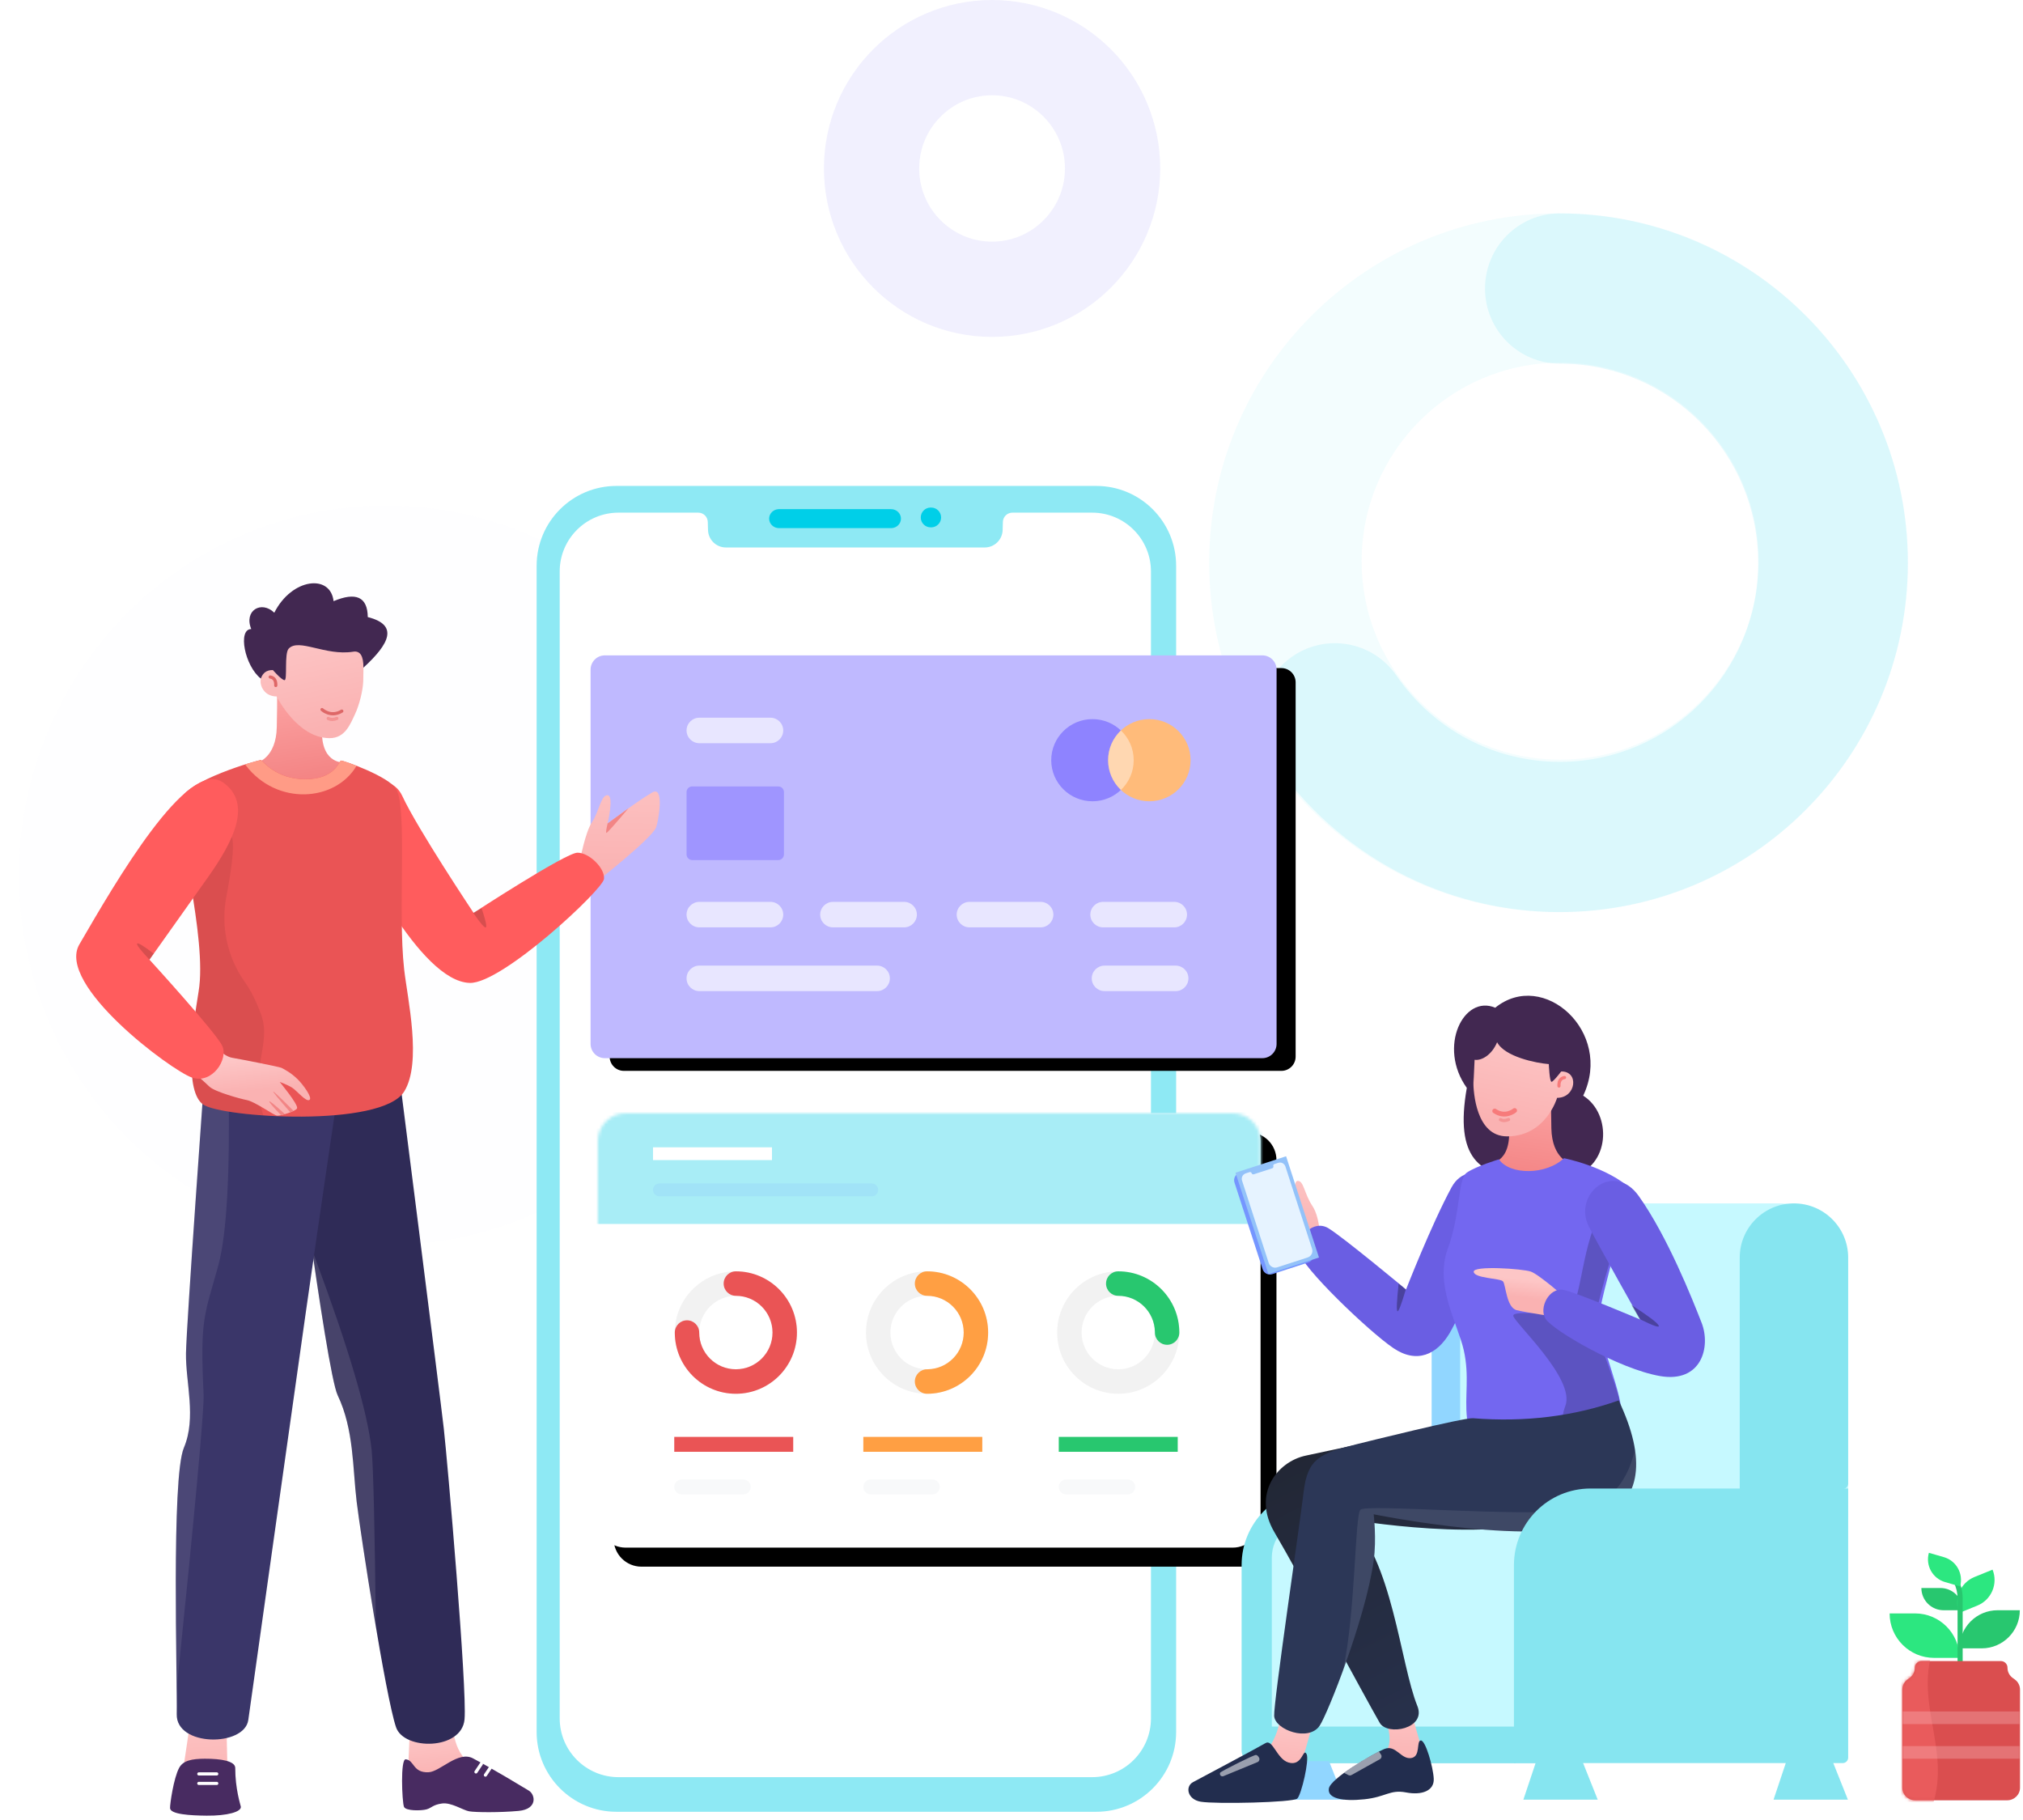 <svg height="573" viewBox="0 0 637 573" width="637" xmlns="http://www.w3.org/2000/svg" xmlns:xlink="http://www.w3.org/1999/xlink"><defs><filter id="a" height="105.2%" width="105.2%" x="-2.6%" y="-2.6%"><feGaussianBlur in="SourceGraphic" stdDeviation="2"/></filter><path id="b" d="m18.522 0h25.108c1.623 0 2.952 1.291 2.999 2.913l.074 2.57c.088 3.054 2.589 5.483 5.644 5.483h81.484c3.055 0 5.556-2.43 5.644-5.483l.074-2.57c.047-1.622 1.376-2.913 2.999-2.913h25.108c10.229 0 18.522 8.293 18.522 18.522v361.099c0 10.229-8.293 18.522-18.522 18.522h-149.135c-10.229 0-18.522-8.293-18.522-18.522v-361.099c0-10.229 8.293-18.522 18.522-18.522z"/><path id="c" d="m8.757 0h191.188c4.836 0 8.757 3.921 8.757 8.757v119.254c0 4.836-3.921 8.757-8.757 8.757h-191.188c-4.836 0-8.757-3.921-8.757-8.757v-119.254c0-4.836 3.921-8.757 8.757-8.757z"/><filter id="d" height="147.5%" width="131.1%" x="-13.2%" y="-20.1%"><feOffset dx="5" dy="5" in="SourceAlpha" result="shadowOffsetOuter1"/><feGaussianBlur in="shadowOffsetOuter1" result="shadowBlurOuter1" stdDeviation="10"/><feColorMatrix in="shadowBlurOuter1" result="shadowMatrixOuter1" type="matrix" values="0 0 0 0 0.076   0 0 0 0 0.583   0 0 0 0 0.879  0 0 0 0.229 0"/><feOffset dx="0" dy="1" in="SourceAlpha" result="shadowOffsetOuter2"/><feGaussianBlur in="shadowOffsetOuter2" result="shadowBlurOuter2" stdDeviation="5.5"/><feColorMatrix in="shadowBlurOuter2" result="shadowMatrixOuter2" type="matrix" values="0 0 0 0 0.504   0 0 0 0 0.7   0 0 0 0 1  0 0 0 0.234 0"/><feMerge><feMergeNode in="shadowMatrixOuter1"/><feMergeNode in="shadowMatrixOuter2"/></feMerge></filter><path id="e" d="m4.477 0h207.051c2.472 0 4.477 2.01 4.477 4.489v117.843c0 2.479-2.004 4.489-4.477 4.489h-207.051c-2.472 0-4.477-2.01-4.477-4.489v-117.843c0-2.479 2.004-4.489 4.477-4.489z"/><filter id="f" height="137.8%" width="122.2%" x="-8.3%" y="-15.8%"><feOffset dx="6" dy="4" in="SourceAlpha" result="shadowOffsetOuter1"/><feGaussianBlur in="shadowOffsetOuter1" result="shadowBlurOuter1" stdDeviation="7"/><feColorMatrix in="shadowBlurOuter1" type="matrix" values="0 0 0 0 0.019   0 0 0 0 0.019   0 0 0 0 0.019  0 0 0 0.11 0"/></filter><linearGradient id="g"><stop offset="0" stop-color="#fdc6c6"/><stop offset="1" stop-color="#fab2b2"/></linearGradient><linearGradient id="h" x1="42.314%" x2="50%" xlink:href="#g" y1="12.634%" y2="69.619%"/><linearGradient id="i" x1="46.204%" x2="50%" xlink:href="#g" y1="-28.186%" y2="91.05%"/><linearGradient id="j"><stop offset="0" stop-color="#ffafaf"/><stop offset="1" stop-color="#f07777"/></linearGradient><linearGradient id="k" x1="44.814%" x2="62.814%" xlink:href="#j" y1="-28.186%" y2="121.547%"/><linearGradient id="l" x1="31.713%" x2="55.144%" xlink:href="#g" y1="-6.917%" y2="91.235%"/><linearGradient id="m" x1="45.013%" x2="50%" xlink:href="#g" y1="-28.186%" y2="91.05%"/><linearGradient id="n" x1="42.314%" x2="50%" xlink:href="#g" y1="21.163%" y2="65.141%"/><linearGradient id="o" x1="45.136%" x2="62.018%" xlink:href="#j" y1="-28.186%" y2="121.547%"/><linearGradient id="p" x1="31.713%" x2="55.144%" xlink:href="#g" y1="-6.206%" y2="90.72%"/><linearGradient id="q" x1="42.314%" x2="50%" xlink:href="#g" y1="-3.86%" y2="78.278%"/><linearGradient id="r" x1="28.503%" x2="77.061%" y1="98.643%" y2="9.204%"><stop offset="0" stop-color="#28324f"/><stop offset="1" stop-color="#222735"/></linearGradient><linearGradient id="s" x1="44.359%" x2="50%" xlink:href="#g" y1="-28.186%" y2="91.05%"/><linearGradient id="t" x1="42.314%" x2="50%" xlink:href="#g" y1="28.062%" y2="61.518%"/><linearGradient id="u" x1="42.314%" x2="50%" xlink:href="#g" y1="8.536%" y2="71.77%"/><path id="v" d="m6.059 0h24.946c1.165 0 2.11.925 2.11 2.067v.059c0 1.262.613 2.449 1.651 3.197l.647.466c1.038.748 1.651 1.934 1.651 3.197v30.888c0 2.191-1.814 3.967-4.051 3.967h-28.963c-2.237 0-4.051-1.776-4.051-3.967v-30.888c0-1.262.613-2.449 1.651-3.197l.647-.466c.969-.698 1.568-1.778 1.643-2.945l.008-.31c0-1.141.945-2.067 2.11-2.067z"/><mask id="w" fill="#fff"><use fill="#fff" fill-rule="evenodd" xlink:href="#b"/></mask><mask id="x" fill="#fff"><use fill="#fff" fill-rule="evenodd" xlink:href="#c"/></mask><mask id="y" fill="#fff"><use fill="#fff" fill-rule="evenodd" xlink:href="#v"/></mask></defs><g fill="none" fill-rule="evenodd"><g transform="translate(6 15)"><ellipse cx="115.531" cy="260.607" fill="#7367f0" filter="url(#a)" opacity=".1" rx="115.531" ry="116.393"/><path d="m484.75 52.185c-60.751 0-110 49.249-110 110 0 60.751 49.249 110 110 110s110-49.249 110-110c0-60.751-49.249-110-110-110zm.5 47c34.518 0 62.5 27.982 62.5 62.5s-27.982 62.5-62.5 62.5-62.5-27.982-62.5-62.5 27.982-62.5 62.5-62.5z" fill="#00cfe8" fill-rule="nonzero" opacity=".05"/><ellipse cx="306.383" cy="38.041" opacity=".1" rx="37.944" ry="38.041" stroke="#7367f0" stroke-width="30"/><path d="m485.165 52.185c60.522 0 109.585 49.249 109.585 110 0 60.751-49.063 110-109.585 110-36.461 0-69.928-18.033-90.242-47.58-7.393-10.753-4.702-25.485 6.011-32.906 10.605-7.346 25.096-4.772 32.558 5.713l.224.32c11.606 16.882 30.647 27.141 51.45 27.141 34.491 0 62.452-28.066 62.452-62.688 0-34.276-27.404-62.126-61.419-62.68l-1.033-.008c-13.016 0-23.567-10.591-23.567-23.656 0-13.065 10.551-23.656 23.567-23.656z" fill="#00cfe8" fill-rule="nonzero" opacity=".1"/></g><g transform="translate(168.975 153)"><path d="m25.137 0h151.09c13.883 0 25.137 11.254 25.137 25.137v367.186c0 13.883-11.254 25.137-25.137 25.137h-151.09c-13.883 0-25.137-11.254-25.137-25.137v-367.186c0-13.883 11.254-25.137 25.137-25.137z" fill="#8ee9f4"/><g transform="translate(7.262 8.412)"><use fill="#fff" xlink:href="#b"/><g fill="#e97eff" fill-opacity=".549"><ellipse cx="70.585" cy="242.325" mask="url(#w)" rx="15.969" ry="15.951"/><path d="m27.913 68.354h131.754c2.891 0 5.234 2.343 5.234 5.234s-2.343 5.234-5.234 5.234h-131.754c-2.891 0-5.234-2.343-5.234-5.234s2.343-5.234 5.234-5.234z" mask="url(#w)"/></g></g><g fill="#00cfe8" fill-rule="nonzero"><path d="m111.597 7.308c1.723 0 3.119 1.339 3.119 2.991 0 1.615-1.335 2.931-3.005 2.989l-.114.002h-35.267c-1.723 0-3.119-1.339-3.119-2.991 0-1.615 1.335-2.931 3.005-2.989l.114-.002z"/><path d="m124.236 6.81c1.723 0 3.119 1.395 3.119 3.116 0 1.682-1.335 3.053-3.005 3.113l-.114.002h-.164c-1.723 0-3.119-1.395-3.119-3.116 0-1.682 1.335-3.053 3.005-3.113l.114-.002z"/></g></g><g transform="translate(188.229 350.514)"><use fill="#000" filter="url(#d)" xlink:href="#c"/><use fill="#fff" fill-rule="evenodd" xlink:href="#c"/><path d="m-4.682-5.363h218.736v40.226h-218.736z" fill="#a8edf6" mask="url(#x)"/><path d="m19.403 22.124h66.883c1.111 0 2.011.9 2.011 2.011s-.9 2.011-2.011 2.011h-66.883c-1.111 0-2.011-.9-2.011-2.011s.9-2.011 2.011-2.011z" fill="#6fa3ff" mask="url(#x)" opacity=".366"/><path d="m17.392 10.727h37.459v4.023h-37.459z" fill="#fff" mask="url(#x)"/><path d="m24.081 101.905h37.459v4.693h-37.459z" fill="#ea5455" mask="url(#x)"/><path d="m26.427 115.314h19.388c1.296 0 2.347 1.051 2.347 2.347 0 1.296-1.051 2.347-2.347 2.347h-19.388c-1.296 0-2.347-1.051-2.347-2.347 0-1.296 1.051-2.347 2.347-2.347z" fill="#f8f9fa" mask="url(#x)"/><path d="m83.615 101.905h37.459v4.693h-37.459z" fill="#ff9f43" fill-rule="nonzero" mask="url(#x)"/><path d="m85.961 115.314h19.388c1.296 0 2.347 1.051 2.347 2.347 0 1.296-1.051 2.347-2.347 2.347h-19.388c-1.296 0-2.347-1.051-2.347-2.347 0-1.296 1.051-2.347 2.347-2.347z" fill="#f8f9fa" mask="url(#x)"/><path d="m145.155 101.905h37.459v4.693h-37.459z" fill="#28c76f" mask="url(#x)"/><path d="m147.501 115.314h19.388c1.296 0 2.347 1.051 2.347 2.347 0 1.296-1.051 2.347-2.347 2.347h-19.388c-1.296 0-2.347-1.051-2.347-2.347 0-1.296 1.051-2.347 2.347-2.347z" fill="#f8f9fa" mask="url(#x)"/><g mask="url(#x)"><g transform="translate(144.653 49.779)"><path d="m19.231 38.55c10.621 0 19.231-8.63 19.231-19.275s-8.61-19.275-19.231-19.275c-10.621 0-19.231 8.63-19.231 19.275s8.61 19.275 19.231 19.275zm0-7.71c-6.373 0-11.539-5.178-11.539-11.565 0-6.387 5.166-11.565 11.539-11.565s11.539 5.178 11.539 11.565c0 6.387-5.166 11.565-11.539 11.565z" fill="#f2f2f2"/><path d="m38.463 19.275c0-10.645-8.61-19.275-19.231-19.275-2.124 0-3.846 1.726-3.846 3.855 0 2.129 1.722 3.855 3.846 3.855 6.3 0 11.421 5.061 11.537 11.348l.002.217c0 2.129 1.722 3.855 3.846 3.855 2.124 0 3.846-1.726 3.846-3.855z" fill="#28c76f"/></g></g><g mask="url(#x)"><g transform="translate(84.451 49.779)"><path d="m19.231 38.55c10.621 0 19.231-8.63 19.231-19.275s-8.61-19.275-19.231-19.275c-10.621 0-19.231 8.63-19.231 19.275s8.61 19.275 19.231 19.275zm0-7.71c-6.373 0-11.539-5.178-11.539-11.565 0-6.387 5.166-11.565 11.539-11.565s11.539 5.178 11.539 11.565c0 6.387-5.166 11.565-11.539 11.565z" fill="#f2f2f2" fill-rule="evenodd"/><path d="m19.231 38.55c10.621 0 19.231-8.63 19.231-19.275s-8.61-19.275-19.231-19.275c-2.124 0-3.846 1.726-3.846 3.855 0 2.129 1.722 3.855 3.846 3.855 6.373 0 11.539 5.178 11.539 11.565 0 6.315-5.049 11.447-11.322 11.563l-.217.002c-2.124 0-3.846 1.726-3.846 3.855s1.722 3.855 3.846 3.855z" fill="#ff9f43" fill-rule="nonzero"/></g></g><g mask="url(#x)"><g transform="translate(24.248 49.779)"><path d="m19.231 38.55c10.621 0 19.231-8.63 19.231-19.275s-8.61-19.275-19.231-19.275c-10.621 0-19.231 8.63-19.231 19.275s8.61 19.275 19.231 19.275zm0-7.71c-6.373 0-11.539-5.178-11.539-11.565 0-6.387 5.166-11.565 11.539-11.565s11.539 5.178 11.539 11.565c0 6.387-5.166 11.565-11.539 11.565z" fill="#f2f2f2"/><path d="m0 19.275c0 10.645 8.61 19.275 19.231 19.275 10.621 0 19.231-8.63 19.231-19.275s-8.61-19.275-19.231-19.275c-2.124 0-3.846 1.726-3.846 3.855 0 2.129 1.722 3.855 3.846 3.855 6.373 0 11.539 5.178 11.539 11.565 0 6.387-5.166 11.565-11.539 11.565s-11.539-5.178-11.539-11.565c0-2.129-1.722-3.855-3.846-3.855s-3.846 1.726-3.846 3.855z" fill="#ea5455"/></g></g></g><g transform="translate(185.964 206.351)"><use fill="#000" filter="url(#f)" xlink:href="#e"/><use fill="#bfb9ff" fill-rule="evenodd" xlink:href="#e"/></g><g transform="translate(216.182 226.423)"><g transform="translate(114.829)"><ellipse cx="12.983" cy="12.935" fill="#8e83ff" rx="12.983" ry="12.935"/><ellipse cx="30.89" cy="12.935" fill="#ffbb7a" rx="12.983" ry="12.935"/><path d="m21.819 3.681.119-.111c2.481 2.356 4.028 5.681 4.028 9.365 0 3.685-1.546 7.009-4.028 9.365-2.484-2.355-4.031-5.68-4.031-9.365 0-3.627 1.498-6.905 3.912-9.254l.119-.111z" fill="#fff" fill-opacity=".416"/></g><path d="m1.791 21.186h27.084c.989 0 1.791.799 1.791 1.784v19.625c0 .985-.802 1.784-1.791 1.784h-27.084c-.989 0-1.791-.799-1.791-1.784v-19.625c0-.985.802-1.784 1.791-1.784z" fill="#9f95ff"/></g><g fill="#fff" fill-opacity=".647" transform="translate(216.182 225.977)"><path d="m4.029 57.984h22.384c2.225 0 4.029 1.797 4.029 4.014 0 2.217-1.804 4.014-4.029 4.014h-22.384c-2.225 0-4.029-1.797-4.029-4.014 0-2.217 1.804-4.014 4.029-4.014z"/><path d="m4.029 78.055h55.96c2.225 0 4.029 1.797 4.029 4.014s-1.804 4.014-4.029 4.014h-55.96c-2.225 0-4.029-1.797-4.029-4.014s1.804-4.014 4.029-4.014z"/><path d="m131.617 78.055h22.384c2.225 0 4.029 1.797 4.029 4.014s-1.804 4.014-4.029 4.014h-22.384c-2.225 0-4.029-1.797-4.029-4.014s1.804-4.014 4.029-4.014z"/><path d="m4.029 0h22.384c2.225 0 4.029 1.797 4.029 4.014 0 2.217-1.804 4.014-4.029 4.014h-22.384c-2.225 0-4.029-1.797-4.029-4.014 0-2.217 1.804-4.014 4.029-4.014z"/><path d="m46.111 57.984h22.384c2.225 0 4.029 1.797 4.029 4.014 0 2.217-1.804 4.014-4.029 4.014h-22.384c-2.225 0-4.029-1.797-4.029-4.014 0-2.217 1.804-4.014 4.029-4.014z"/><path d="m89.088 57.984h22.384c2.225 0 4.029 1.797 4.029 4.014 0 2.217-1.804 4.014-4.029 4.014h-22.384c-2.225 0-4.029-1.797-4.029-4.014 0-2.217 1.804-4.014 4.029-4.014z"/><path d="m131.169 57.984h22.384c2.225 0 4.029 1.797 4.029 4.014 0 2.217-1.804 4.014-4.029 4.014h-22.384c-2.225 0-4.029-1.797-4.029-4.014 0-2.217 1.804-4.014 4.029-4.014z"/></g><g transform="translate(90.423 332.889)"><path d="m52.059 209.111s-.154 9.857 5.899 13.358c6.053 3.502 15.431 10.008 15.431 10.008l-35.675 1.209 1.017-24.663z" fill="url(#h)"/><path d="m37.338 221.046c2.759.285 2.156 4.275 7.162 4.08 3.647-.142 9.335-6.868 14.014-4.377 7.142 3.803 15.516 8.931 17.57 10.152 2.053 1.222 2.865 5.827-3.203 6.393-5.802.541-13.635.48-15.596.123-1.962-.358-5.602-2.86-8.53-2.46-2.928.401-3.261 1.41-4.898 1.857s-6.576.544-7.088-.835c-.588-1.583-1.177-15.112.569-14.933z" fill="#482b61"/><path d="m34.573 0s13.609 106.815 14.747 116.917c1.137 10.102 7.385 81.964 6.53 91.55-.871 9.762-19.133 9.814-21.583 2.449-3.353-10.081-11.105-60.465-12.387-70.986s-.832-22.737-5.984-33.51c-3.689-7.713-15.896-103.682-15.896-103.682z" fill="#2f2b57"/><path d="m26.574 123.435.048.481c.519 5.579.955 24.061 1.306 55.445l-.783-4.687c-2.456-14.863-4.638-29.587-5.266-34.742-1.255-10.302-.85-22.228-5.669-32.835l-.315-.675c-1.624-3.395-4.897-23.883-8.053-45.762l.991 2.653c10.539 28.342 16.453 48.383 17.741 60.123z" fill="#fff" fill-opacity=".192" opacity=".591"/><g stroke="#fff" stroke-linecap="round"><path d="m61.152 222.465-1.707 2.554"/><path d="m64.132 223.463-1.707 2.554"/></g></g><g transform="translate(53.168 335.503)"><path d="m6.418 208.758-3.193 21.556 15.431-.078-.505-21.879z" fill="url(#i)"/><path d="m.382 233.802c-.052-1.258 1.119-9.415 2.843-12.645 1.25-2.343 4.023-2.892 8.08-2.908 5.233-.02 9.607.771 9.601 2.908-.018 6.539 1.64 11.568 1.751 12.142.327 1.686-4.353 2.944-10.746 2.88-5.233-.052-11.449-.416-11.529-2.378z" fill="#482b61"/><path d="m54.336.893s-7.075 47.673-11.358 77.837c-4.209 29.64-16.672 118.052-17.96 127.307-1.182 8.496-22.764 8.496-22.537-1.793.227-10.29-1.771-74.412 2.248-83.905 4.018-9.494.52-20.543.666-29.765.147-9.223 5.926-89.063 5.926-89.063z" fill="#3a3669"/><path d="m15.629 62.713-.338 1.227c-4.097 14.72-5.511 16.046-4.35 39.523l.012.477c.04 5.907-2.769 36.473-8.427 91.698l-.026-3.433c-.198-22.53-1.028-63.264 2.126-71.613l.102-.255c4.018-9.494.52-20.543.666-29.765.147-9.223 5.926-89.063 5.926-89.063l7.382-.107.075 3.658c.531 28.562-.519 47.78-3.149 57.653z" fill="#fff" fill-opacity=".192" opacity=".462"/><g stroke="#fff" stroke-linecap="round"><path d="m9.436 223.03h5.649"/><path d="m9.436 226.025h5.649"/></g></g><g transform="translate(76.241 183.649)"><path d="m4.794 56.429s5.911-1.395 6.116-11.129c.205-9.735.061-13.057.061-13.057l14.014-.236s.142 10.849.144 14.773c.005 10.54 7.312 9.65 7.312 9.65s-1.519 8.546-13.317 9.213c-9.212.521-14.33-9.213-14.33-9.213z" fill="url(#k)"/><g transform="translate(.583)"><path d="m9.102 27.322c-5.808-.226-4.861 8.32 1.173 8.308 0 0 6.485 13.104 16.665 13.138 4.904.016 6.505-4.374 7.975-7.456 1.47-3.082 2.549-7.692 2.639-10.515.096-3.01.109-12.897.109-12.897l-28.786-.013z" fill="url(#l)"/><path d="m26.53 42.666c.916.387 1.934.16 2.694-.283" stroke="#f49494" stroke-linecap="round" transform="matrix(.995 .105 -.105 .995 4.608 -2.68)"/><path d="m9.682 32.344c.367-1.322.206-2.477-1.1-3.003" stroke="#de6767" stroke-linecap="round" transform="matrix(.974 -.225 .225 .974 -6.702 2.864)"/><path d="m9.102 27.322s2.671 3.098 3.659 3.184c.989.085-.138-8.385 1.317-9.928 3.196-3.391 11.548 2.371 20.331.964 2.169-.348 3.235 1.332 3.196 5.039 8.21-7.525 11.186-13.461 1.376-15.939-.079-6.369-3.724-7.967-10.772-5.013-.942-8.603-13.12-7.304-18.664 3.64-4.012-3.924-9.652-.756-7.259 5.148-4.321 0-2.069 11.608 3.023 15.596.608-1.742 1.718-2.689 3.793-2.689z" fill="#422851"/><path d="m24.764 38.962s1.995 3.242 5.899 2.084" stroke="#de6767" stroke-linecap="round" transform="matrix(.966 -.259 .259 .966 -9.442 8.54)"/></g></g><g transform="translate(109.166 245.976)"><g transform="matrix(.998 .07 -.07 .998 75.042 1.688)"><path d="m0 23.728s1.014-9.333 2.982-12.716c1.968-3.384 2.228-8.855 4.312-8.801 2.084.055.617 8.864.617 8.864s9.146-7.916 13.351-10.718c3.836-2.555 2.468 9.373 1.948 10.917-1.237 3.677-17.502 18.365-17.502 18.365s-5.273-5.118-5.706-5.911z" fill="url(#m)"/><path d="m7.91 11.075c-.337 2.009-.387 3.005-.15 2.988.237-.017 2.359-2.754 6.366-8.212z" fill="#f28585"/></g><path d="m17.528 4.679c4.731 10.26 22.427 36.771 22.427 36.771s28.998-18.906 32.688-18.945c3.69-.039 8.7 4.857 8.385 8.236-.315 3.379-32.065 33.015-42.248 32.766-15.833-.388-35.688-41.561-37.727-47.064-5.461-14.74 11.859-21.772 16.474-11.764z" fill="#ff5c5d"/><path d="m39.85 41.431c2.232 3.27 3.549 4.798 3.948 4.583.4-.215-.039-2.213-1.316-5.996z" fill="#000" fill-opacity=".16"/></g><g transform="translate(56.508 239.316)"><path d="m.149 12.98c-1.486 7.124 8.689 43.029 5.89 59.825-2.214 13.285-4.327 31.576 1.411 35.637 5.842 4.135 56.13 7.418 63.298-4.061 5.687-9.107 1.031-29.302 0-38.515-2.057-18.379 1.049-50.141-2.44-56.637-2.165-4.03-16.922-9.227-17.477-9.066-.554.161-1.857 5.871-11.189 5.871s-13.452-5.871-13.954-6.032c-.501-.161-24.194 6.532-25.538 12.977z" fill="#ea5455"/><path d="m25.664 0.0.023.003c.501.161 4.622 6.032 13.954 6.032s10.635-5.71 11.189-5.871c.2-.058 2.25.582 4.891 1.613l-.012.121c-6.67 11.2-25.013 12.581-34.817-.233l-.222-.296 1.094-.339c2.003-.609 3.436-.975 3.825-1.024z" fill="#ff9b86"/><path d="m.181 17.928.822.114c8.722 1.248 13.838 3.221 15.347 5.922.99 1.772.53 7.764-1.381 17.977l-.203 1.072c-1.772 9.257.254 18.834 5.604 26.56l.301.427c1.809 2.531 3.477 5.864 5.003 9.998 3.541 9.589-3.991 17.67.779 31.936l-.974-.071c-8.867-.679-16.037-2.01-18.029-3.419-5.738-4.061-3.625-22.353-1.411-35.637 2.382-14.292-4.629-42.418-5.858-54.877z" fill="#000" fill-opacity=".067"/></g><g transform="translate(24 245.321)"><g transform="translate(36.333 83.285)"><path d="m6.548 0s3.348 3.949 6.205 4.441c2.857.491 14.815 2.83 15.545 3.177.69.327 3.049 1.569 5.066 3.562 1.748 1.727 4.771 5.82 3.758 6.524-1.084.753-4.01-2.939-5.478-3.851-1.539-.957-3.905-1.805-3.905-1.805s5.852 7.059 5.48 8.293c-.272.9-5.248 2.437-6.312 2.322s-6.927-4.408-9.563-4.908c-1.828-.346-10.011-2.563-11.738-4.227-1.725-1.665-5.607-5.044-5.607-5.044z" fill="url(#n)"/><g fill="#f28585"><path d="m32.091 21.158c-4.083-4.114-6.209-6.135-6.379-6.065-.17.07 1.608 2.235 5.336 6.495z"/><path d="m29.362 22.172c-3.058-2.802-4.687-4.136-4.887-4.001-.2.135 1.025 1.583 3.674 4.343z"/></g></g><path d="m46.209 1.023c9.456 6.653 3.138 18.748-4.706 29.842-7.328 10.362-18.435 25.972-18.435 25.972s20.885 22.876 22.902 27.109c2.017 4.233-3.134 12.182-9.539 10.011-6.405-2.171-42.853-29.17-35.442-41.929 11.321-19.489 34.051-58.862 45.219-51.003z" fill="#ff5c5d"/><path d="m23.068 56.837c-2.857-3.023-4.152-4.709-3.885-5.059.267-.35 2.01.711 5.231 3.181z" fill="#000" fill-opacity=".16"/></g><g transform="translate(372.846 313.054)"><g fill="#86e5f0"><path d="m42.222 155.619h81.131v82.46c0 2.209-1.791 4-4 4h-97.242c-2.209 0-4-1.791-4-4v-58.348c0-13.316 10.795-24.111 24.111-24.111z"/><path d="m27.619 225.012h76.779v17.067h-76.779z"/><path d="m125.399 241.46 4.843 12.13h-23.413l4.057-12.13z"/></g><path d="m45.628 241.46 4.843 12.13h-23.413l4.057-12.13z" fill="#91d6ff"/><path d="m204.173 241.46 4.843 12.13h-23.413l4.057-12.13z" fill="#86e5f0"/><path d="m101.538 66.333 22.411-.486v97.928h-46v-73.336c0-13.113 10.479-23.821 23.589-24.106z" fill="#91d6ff"/><path d="m111.035 65.847h76.231c12.062 0 21.84 9.778 21.84 21.84v76.336c0 .965-.782 1.747-1.747 1.747h-120.435v-75.812c0-13.316 10.795-24.111 24.111-24.111z" fill="#c6f9ff"/><path d="m192.033 65.847c9.429 0 17.074 7.644 17.074 17.074v71.125c0 .965-.782 1.747-1.747 1.747h-32.4v-72.873c0-9.429 7.644-17.074 17.074-17.074z" fill="#86e5f0"/><path d="m40.219 164.82h78.28v65.753h-90.88v-53.153c0-6.959 5.641-12.6 12.6-12.6z" fill="#c6f9ff"/><g transform="matrix(-1 0 0 1 131.943 .465)"><path d="m10.006 56.875c-12.198-2.842-13.002-19.595-3.728-25.406-9.564-20.06 12.553-39.977 27.703-27.694 9.932-4.254 18.186 12.345 8.944 25.237 3.875 22.135-4.011 27.857-18.228 28.1z" fill="#422851"/><path d="m10.157 52.874s5.934-1.394 6.14-11.122c.206-9.728.061-13.049.061-13.049l13.07-.236s.142 10.842.145 14.763c.005 10.533 7.341 9.643 7.341 9.643s-1.525 8.54-13.368 9.207c-9.247.521-13.388-9.207-13.388-9.207z" fill="url(#o)"/><path d="m13.312 23.846c-5.831-.226-4.88 8.315 1.177 8.303 0 0 3.518 12.132 15.732 12.132 9.919 0 10.565-14.14 10.655-16.961.097-3.008.109-12.889.109-12.889l-27.9-.013z" fill="url(#p)"/><g stroke-linecap="round"><path d="m28.082 35.158s2.005 3.243 5.923 2.089" stroke="#f77b7b" stroke-width="1.5" transform="matrix(.951 -.309 .309 .951 -9.706 11.371)"/><path d="m29.782 39.029c.919.386 1.791.386 2.554-.058" stroke="#f49494" transform="matrix(.999 .035 -.035 .999 1.385 -1.06)"/><path d="m13.58 28.582c.367-1.321.204-2.475-1.107-3.003" stroke="#f77b7b" transform="matrix(.974 -.225 .225 .974 -5.756 3.644)"/></g><path d="m12.389 22.791s3.196 4.291 3.843 4.313.874-5.58.874-5.58c3.92-.3 13.842-2.276 16.274-6.882 1.701 4.063 4.952 5.868 7.088 5.522l.405 8.633.997-17.355h-30.264z" fill="#422851"/></g><g transform="matrix(-1 0 0 1 127.769 131.693)"><path d="m65.702 93.198s-5.231 10.571-.943 13.902c4.295 3.332 15.638 9.575 15.638 9.575l-30.053-1.89 6.68-23.054z" fill="url(#q)"/><path d="m53.251 103.258c1.483.174-.101 5.17 3.11 5.55 3.205.379 4.762-4.354 8.399-2.853s16.901 9.259 17.423 12.431c.529 3.171-4.413 4.104-11.19 3.388-6.777-.716-8.026-3.128-13.114-2.157-5.081.971-8.888-.577-8.72-4.292.168-3.714 2.609-12.239 4.092-12.066z" fill="#222d4e"/><path d="m66.42 106.723-.66.99c-.306.46-.182 1.08.278 1.387.022.015.044.028.067.041l8.966 5.006c.291.162.643.169.94.019l1.392-.707c-2.186-1.584-3.973-2.774-5.949-3.943-1.516-.897-3.195-1.822-5.034-2.793z" fill="#fff" fill-opacity=".541"/><path d="m20.43.032c9.099.406 59.738 11.613 68.939 13.517s16.979 12.206 9.963 24.135c-7.88 13.391-28.211 51.422-33.147 59.995-2.443 4.243-14.769 1.864-11.874-5.258 5.397-13.277 7.904-46.63 21.664-58.791 0 0-46.277 8.058-66.266-1.172-14.528-6.71-11.241-33.409 10.721-32.427z" fill="url(#r)"/></g><g transform="matrix(-1 0 0 1 100.328 56.189)"><path d="m57.456 21.704s-.103-7.407 2.487-11.278c2.59-3.871 2.692-7.983 4.652-7.848 1.96.135.019 9.692.019 9.692s2.487-.951 4.273-2.153c1.786-1.202 7.203-7.13 8.469-6.079 2.146 1.79-1.311 11.885-3.194 13.903-1.889 2.019-12.209 8.658-12.209 8.658z" fill="url(#s)"/><path d="m1.542 17.265c4.232 9.822 11.982 27.865 15.177 33.248 4.004 6.742 10.317 9.712 17.709 4.71 7.767-5.256 29.155-25.755 29.782-30.399.621-4.644-4.613-10.215-9.35-7.33s-24.418 19.272-24.418 19.272-7.943-20.372-14.333-32.174c-5.534-10.21-21.01-2.259-14.567 12.672z" fill="#6a5ee3"/><path d="m30.524 36.777c1.422 4.827 2.3 7.1 2.632 6.821.332-.279.205-3.184-.381-8.713z" fill="#000" fill-opacity=".303"/></g><g transform="matrix(.951 -.309 .309 .951 14.232 55.981)"><path d="m2.933 1.239h11.952c1.325 0 2.4 1.075 2.4 2.4v28.722c0 1.325-1.075 2.4-2.4 2.4h-11.952c-1.325 0-2.4-1.075-2.4-2.4v-28.722c0-1.325 1.075-2.4 2.4-2.4z" fill="#7596ff" fill-rule="nonzero"/><path d="m1.795.798h16.752v33.522h-16.752z" fill="#93c2f9"/><path d="m4.789 1.995h1.27c.259 0 .474.187.519.433l.008.095c0 .291.236.528.527.528h6.126c.259 0 .474-.187.519-.433l.008-.095c0-.291.236-.528.527-.528h1.264c.939 0 1.709.724 1.784 1.644l.006.148-.024 27.26c-.003 1.189-.967 2.153-2.156 2.155h-10.051c-1.138.002-2.07-.881-2.148-1.999l-.005-.154c0-.001 0-.001.002-.002l.024-27.254c.001-.994.806-1.799 1.799-1.799z" fill="#e6f3ff" fill-rule="nonzero"/></g><g transform="matrix(-1 0 0 1 141.083 51.613)"><path d="m0 10.007s10.199 34.171 10.501 40.639c.302 6.469-8.342 25.481-6.87 30.286 3.393 11.105 46.717 15.886 48.372.948.772-6.967-.835-13.219 1.016-21.428 1.845-8.209 9.259-20.408 5.053-31.876-4.205-11.469-3.078-22.079-6.086-24.085s-10.039-4.135-10.039-4.135c-3.419 5.034-14.962 4.961-20.47-.355 0 0-13.683 2.656-21.479 10.007z" fill="#7367f0"/><path d="m9.14 15.541c6.799 10.795 6.778 29.591 10.43 32.052 3.651 2.462 17.863.046 17.863 1.995s-19.639 19.815-16.415 28.355c1.688 4.472 1.23 8.473-1.374 12.002l-.85-.185c-7.738-1.75-13.959-4.892-15.162-8.828-1.472-4.805 8.17-23.817 7.867-30.286-.256-5.491-8.363-30.943-10.808-38.511 1.99-3.513 4.806-2.378 8.449 3.406z" fill="#000" fill-opacity=".199"/></g><g transform="matrix(-1 0 0 1 164.663 58.763)"><path d="m44.313 37.031s8.591-7.608 11.221-8.49 18.032-1.943 17.935.052c-.11 2.137-8.383 2.014-9.24 3.066-.857 1.051-1.052 8.237-4.292 9.044-3.234.807-12.929 2.198-12.929 2.198z" fill="url(#t)"/><path d="m21.458 4.82c-9.051 12.781-16.779 32.25-19.745 39.84-2.966 7.59.026 19.039 13.069 16.791 13.02-2.242 33.735-14.422 36.027-17.975 2.292-3.553-1.19-10.019-5.575-9.172-4.062.783-24.213 9.356-24.213 9.356s12.964-22.991 16.129-29.154c5.288-10.293-7.72-20.947-15.693-9.685z" fill="#6a5ee3"/><path d="m21.226 43.502c-4.527 2.25-6.514 2.903-5.962 1.96.552-.944 3.403-3.073 8.553-6.389z" fill="#000" fill-opacity=".303"/></g><g transform="matrix(-1 0 0 1 142.726 127.703)"><path d="m112.262 97.613s-.158 12.442 10.089 17.093c10.24 4.651 17.535 4.371 16.607 7.967-.929 3.596-27.582 3.45-30.071.638-2.121-2.392-6.735-24.67-8.005-22.966z" fill="url(#u)"/><path d="m104.156 111.54c1.144-2.212 1.216 4.011 5.729 2.639 3.663-1.113 4.915-7.482 7.229-6.087 2.314 1.395 22.687 12.211 22.803 12.277 2.508 1.352 1.807 5.447-2.429 6.162-4.707.794-29.098.259-30.407-.996-1.309-1.256-3.843-12.221-2.925-13.995z" fill="#222d4e"/><path d="m120.127 111.812c-.34 0-.671.274-.992.822-.279.477-.119 1.089.358 1.368.04.023.081.044.124.062l10.732 4.421c.409.168.877-.026 1.045-.435.086-.21.08-.446-.018-.651-.199-.415-10.482-5.587-11.249-5.587z" fill="#fff" fill-opacity=".541"/><path d="m5.881.176c-8.818 18.634-7.031 31.15 5.361 37.548 17.977 9.282 71.795-1.696 71.795-1.696s-.962 7.747 0 14.656c2.512 18.045 14.457 48.109 16.984 51.887 3.495 5.224 14.141 1.284 14.342-3.066.201-4.35-8.026-59.904-9.277-70.498-1.245-10.594-5.174-12.133-16.649-15.029-2.636-.665-33.814-8.418-36.67-8.192-16.36 1.294-31.656-.576-45.886-5.61z" fill="#2c3757"/><path d="m20.381 34.839c17.798 1.995 64.917-2.118 66.81-.249 1.807 1.784 1.505 32.828 5.558 50.795l-.616-1.697c-3.812-10.592-7.769-23.475-9.096-33.005-.962-6.909 0-14.656 0-14.656l-2.17.42c-10.23 1.923-53.805 9.444-69.625 1.276-8.572-4.426-12.07-11.778-10.494-22.057 2.714 11.618 9.258 18.01 19.633 19.173z" fill="#fff" fill-opacity=".192" opacity=".462"/></g><path d="m127.976 155.619h81.131v84.713c0 .965-.782 1.747-1.747 1.747h-103.495v-62.348c0-13.316 10.795-24.111 24.111-24.111z" fill="#86e5f0"/></g><g transform="translate(595 488)"><path d="m0 20h8c7.732 0 14 6.268 14 14h-8c-7.732 0-14-6.268-14-14z" fill="#2ce780"/><path d="m10 12h6c3.866 0 7 3.134 7 7h-6c-3.866 0-7-3.134-7-7z" fill="#28c76f"/><path d="m22 19h7c6.627 0 12 5.373 12 12h-7c-6.627 0-12-5.373-12-12z" fill="#28c76f" transform="matrix(-1 0 0 1 63 0)"/><path d="m19.74 8.675 6.146.011c4.798.008 8.685 3.896 8.693 8.693l-6.146-.011c-4.798-.008-8.685-3.896-8.693-8.693z" fill="#2ce780" transform="matrix(-.927 .375 .375 .927 47.461 -9.225)"/><path d="m17.765 5c3.128 1.983 5.112 5.756 5.23 9.897l.006.389v29.714h-1.605v-29.714c0-3.484-1.576-6.697-4.128-8.458l-.267-.177z" fill="#28c76f"/><g transform="translate(4 35)"><use fill="#da4e4f" xlink:href="#v"/><path d="m-1.013-1.984h10.127c-4.469 17.047 6.416 31.184 0 48.6h-10.127z" fill="#e95b5c" mask="url(#y)"/><g fill="#ffdfe2" fill-opacity=".258"><path d="m0 26.78h37.065v3.967h-37.065z" mask="url(#y)"/><path d="m0 15.869h37.065v3.967h-37.065z" mask="url(#y)"/></g></g><path d="m11.103 2.475 4.909.006c4.113.005 7.445 3.338 7.451 7.451l-4.909-.006c-4.113-.005-7.445-3.338-7.451-7.451z" fill="#2ce780" transform="matrix(.961 .276 -.276 .961 2.379 -4.524)"/></g></g></svg>